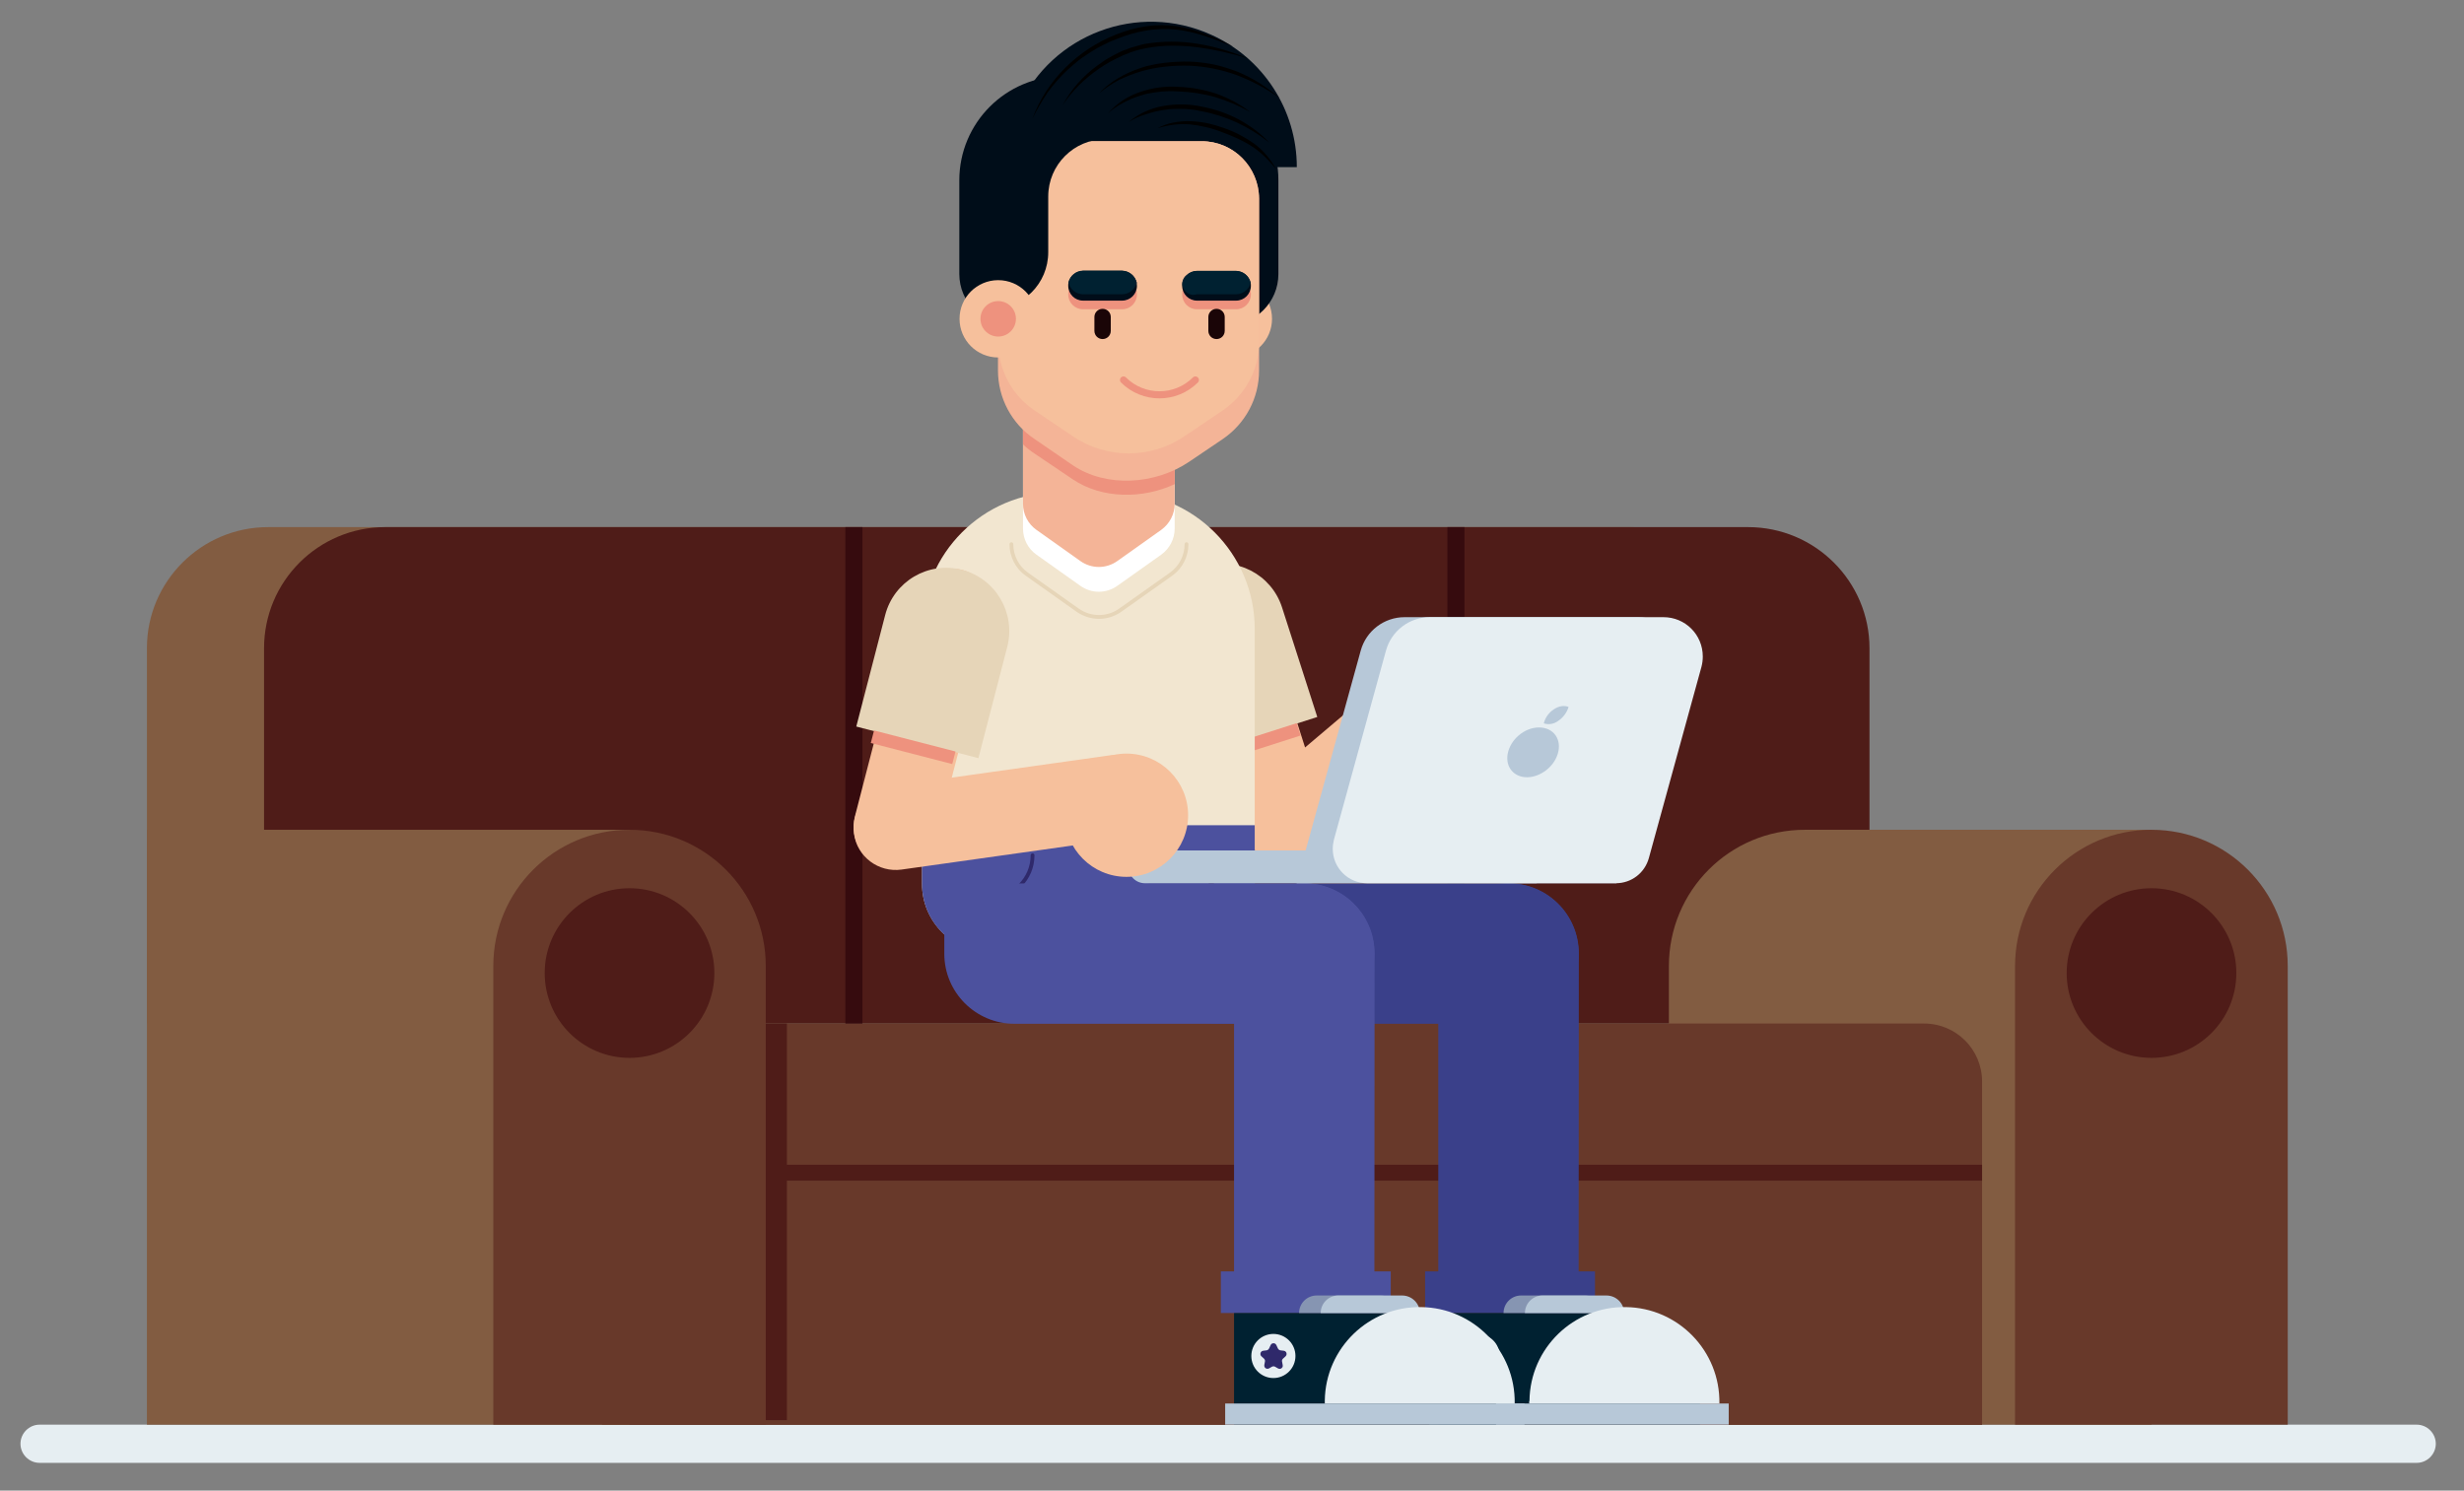 <?xml version="1.0" encoding="utf-8"?>
<!-- Generator: Adobe Illustrator 24.2.0, SVG Export Plug-In . SVG Version: 6.00 Build 0)  -->
<svg version="1.1" id="avatar" xmlns="http://www.w3.org/2000/svg" xmlns:xlink="http://www.w3.org/1999/xlink" x="0px" y="0px"
	 viewBox="0 0 1083.4 655.5" style="enable-background:new 0 0 1083.4 655.5;" xml:space="preserve">
<rect x="0" y="0" width="1083.4" height="655.5" fill="#808080" stroke="none"/>
<style type="text/css">
	.st0{fill:#E6EEF2;}
	.st1{fill:#825C41;}
	.st2{fill:#4F1C18;}
	.st3{fill:#68392A;}
	.st4{fill:#360B0E;}
	.st5{fill:#F6C09C;}
	.st6{fill:#E6D5B8;}
	.st7{fill:#EE927E;}
	.st8{fill:#F2E6D0;}
	.st9{fill:#FFFFFF;}
	.st10{fill:none;stroke:#E6D5B8;stroke-width:1.68;stroke-linecap:round;stroke-linejoin:round;}
	.st11{fill:#F4B497;}
	.st12{fill:#000D19;}
	.st13{fill:#002131;}
	.st14{fill:#1A0507;}
	.st15{fill:none;stroke:#EE927E;stroke-width:3.12;stroke-linecap:round;stroke-linejoin:round;}
	.st16{fill:#4C519E;}
	.st17{fill:#3A408A;}
	.st18{fill:#B7C8D8;}
	.st19{fill:#8695B2;}
	.st20{fill:#2F296B;}
	.st21{fill:none;stroke:#2F296B;stroke-width:1.68;stroke-linecap:round;stroke-linejoin:round;}
</style>
<path class="st0" d="M17.4,626.5h1045.2c4.6,0,8.4,3.8,8.4,8.4l0,0c0,4.6-3.8,8.4-8.4,8.4H17.4c-4.6,0-8.4-3.8-8.4-8.4l0,0
	C9,630.3,12.8,626.5,17.4,626.5z"/>
<path class="st1" d="M117.9,231.8h599.2c29.5,0,53.3,23.9,53.3,53.3v0v164.9l0,0H64.6l0,0v-165C64.6,255.7,88.5,231.8,117.9,231.8z"
	/>
<path class="st2" d="M822,285.1v165H116.1v-165c0-29.5,23.9-53.3,53.3-53.3c0,0,0,0,0,0h599.2C798.1,231.8,822,255.7,822,285.1
	C822,285.1,822,285.1,822,285.1z"/>
<path class="st1" d="M793.6,364.9H946l0,0v261.6l0,0H733.8l0,0V424.8C733.8,391.7,760.5,364.9,793.6,364.9
	C793.6,364.9,793.6,364.9,793.6,364.9z"/>
<path class="st3" d="M946,364.9L946,364.9c33.1,0,59.9,26.8,59.9,59.9v201.7l0,0H886l0,0V424.8C886,391.7,912.8,364.9,946,364.9
	C945.9,364.9,945.9,364.9,946,364.9z"/>
<circle class="st2" cx="946" cy="427.9" r="37.3"/>
<path class="st3" d="M871.5,475.6v151H264.7V450.1H846C860.1,450.1,871.5,461.5,871.5,475.6z"/>
<rect x="336.7" y="512.2" class="st2" width="534.8" height="7"/>
<rect x="371.7" y="231.8" class="st4" width="7.5" height="218.3"/>
<rect x="636.4" y="231.8" class="st4" width="7.5" height="218.3"/>
<path class="st5" d="M570.1,377.8L570.1,377.8c-9.7,3.1-20.1-2.2-23.3-12l-30-93.6c-3.1-9.7,2.2-20.1,12-23.3l0,0
	c9.7-3.1,20.1,2.2,23.3,12l30,93.6C585.2,364.3,579.9,374.7,570.1,377.8z"/>
<path class="st5" d="M653.9,285.2L653.9,285.2c6.6,7.8,5.6,19.5-2.2,26.1l-75,63.5c-7.8,6.6-19.5,5.6-26.1-2.2l0,0
	c-6.6-7.8-5.6-19.5,2.2-26.1l75-63.5C635.6,276.4,647.3,277.4,653.9,285.2z"/>
<circle class="st5" cx="647.6" cy="301.8" r="27.1"/>
<path class="st6" d="M510.9,284l15.5,48.2l52.8-16.9l-15.5-48.2c-4.7-14.6-20.3-22.6-34.9-17.9S506.2,269.4,510.9,284L510.9,284z"/>
<rect x="535.1" y="323.5" transform="matrix(0.952 -0.305 0.305 0.952 -73.184 184.538)" class="st7" width="37" height="5.7"/>
<path class="st8" d="M551.7,276.5v112.1c0,16.7-13.5,30.2-30.2,30.2h-85.9c-16.7,0-30.2-13.5-30.2-30.2V276.5c0-33.1,26.9-60,60-60
	c0,0,0,0,0,0h26.2C524.8,216.5,551.6,243.4,551.7,276.5C551.7,276.5,551.7,276.5,551.7,276.5z"/>
<path class="st9" d="M516.5,175.2v57.2c0,4.6-2.2,8.8-5.9,11.5l-19.3,13.7c-4.9,3.5-11.4,3.5-16.3,0l-19.3-13.7
	c-3.7-2.6-5.9-6.9-5.9-11.5v-57.2H516.5z"/>
<path class="st10" d="M521.7,239.3c0,5.2-2.5,10.2-6.8,13.2l-22.3,15.8c-5.6,4-13.1,4-18.8,0l-22.3-15.8c-4.3-3-6.8-8-6.8-13.2"/>
<path class="st11" d="M516.5,164.3v57.2c0,4.6-2.2,8.8-5.9,11.5l-19.3,13.7c-4.9,3.5-11.4,3.5-16.3,0l-19.3-13.7
	c-3.7-2.6-5.9-6.9-5.9-11.5v-57.2H516.5z"/>
<circle class="st5" cx="542.3" cy="140.2" r="17"/>
<circle class="st7" cx="542.3" cy="140.2" r="7.8"/>
<path class="st12" d="M467.6,33.5h48.7c25.3,0,45.8,20.5,45.8,45.8v41.2c0,12.4-10.1,22.5-22.5,22.5h-95.3
	c-12.4,0-22.5-10.1-22.5-22.5V79.3C421.8,54,442.3,33.5,467.6,33.5C467.6,33.5,467.6,33.5,467.6,33.5z"/>
<path class="st12" d="M570.2,73.5H465.1c-10.4,0-18.8-8.4-18.8-18.7c0-2.6,0.5-5.3,1.6-7.7c14.6-32.2,52.5-46.4,84.7-31.8
	C555.5,25.6,570.2,48.4,570.2,73.5L570.2,73.5z"/>
<path class="st12" d="M561.4,80.1h-93.1c0.4-25.7,21.5-46.3,47.2-45.9C540.7,34.6,561,54.9,561.4,80.1z"/>
<path class="st7" d="M516.5,164.3v48.6c-14.1,6.6-32,6.5-44.8-2.1l-16.9-11.4c-1.8-1.2-3.5-2.5-5-4v-31L516.5,164.3z"/>
<path class="st11" d="M553.6,87.3v75.7c0,12.1-6,23.3-16,30.1l-14.8,10c-14.8,10-36.3,11.5-51.1,1.5L454.8,193
	c-10-6.7-16-18-16-30.1V87.3c0-13.9,11.3-25.2,25.3-25.2h64.2C542.3,62.1,553.5,73.4,553.6,87.3z"/>
<path class="st5" d="M553.6,87.3v63.1c0,12.1-6,23.3-16,30.1l-16.9,11.4c-14.8,10-34.1,10-48.9,0l-16.9-11.4c-10-6.7-16-18-16-30.1
	V87.3c0-13.9,11.3-25.2,25.3-25.2h64.2C542.3,62.1,553.5,73.4,553.6,87.3z"/>
<path class="st12" d="M461,61.2h-11c-13.6,0-24.7,11-24.7,24.7v49.9h10.7c13.8,0,24.9-11.1,24.9-24.9c0,0,0,0,0,0V86.4
	c0-13.9,11.3-25.2,25.2-25.2H461z"/>
<path class="st7" d="M550,129.5c0,3.6-2.9,6.5-6.5,6.5h-17.2c-3.6,0-6.5-2.9-6.5-6.5c0-0.5,0-0.9,0.1-1.4c0.7-3,3.3-5.1,6.4-5.2
	h17.2c3.1,0,5.7,2.2,6.4,5.2C550,128.6,550,129,550,129.5z"/>
<path class="st12" d="M550,125.7c0,3.6-2.9,6.5-6.5,6.5h-17.2c-3.6,0-6.5-2.9-6.5-6.5c0-0.5,0-0.9,0.1-1.4c0.3-1.2,0.9-2.4,1.8-3.2
	c1.2-1.2,2.9-1.9,4.6-1.9h17.2c3.1,0,5.7,2.2,6.4,5.2C550,124.8,550,125.2,550,125.7z"/>
<path class="st13" d="M549.9,124.3c-0.3,1.2-0.9,2.3-1.8,3.2c-1.2,1.2-2.9,1.9-4.6,1.9h-17.2c-2.5,0.9-5.3-0.5-6.2-3.1
	c-0.7-1.9,0-4.1,1.6-5.3c1.2-1.2,2.9-1.9,4.6-1.9h17.2C546.6,119.2,549.2,121.3,549.9,124.3z"/>
<path class="st14" d="M534.9,135.8L534.9,135.8c2,0,3.6,1.6,3.6,3.6v6.1c0,2-1.6,3.6-3.6,3.6l0,0c-2,0-3.6-1.6-3.6-3.6v-6.1
	C531.3,137.4,532.9,135.8,534.9,135.8z"/>
<path class="st7" d="M499.9,129.5c0,3.6-2.9,6.5-6.5,6.5h-17.2c-3.6,0-6.5-2.9-6.5-6.5c0-0.5,0-0.9,0.1-1.4c0.7-3,3.3-5.1,6.4-5.2
	h17.2c3.1,0,5.7,2.2,6.4,5.2C499.8,128.6,499.9,129,499.9,129.5z"/>
<path class="st12" d="M499.9,125.7c0,3.6-2.9,6.5-6.5,6.5h-17.2c-3.6,0-6.5-2.9-6.5-6.5c0-0.5,0-0.9,0.1-1.4c0.7-3,3.3-5.1,6.4-5.2
	h17.2c3.1,0,5.7,2.2,6.4,5.2C499.8,124.8,499.9,125.2,499.9,125.7z"/>
<path class="st13" d="M499.8,124.3c-0.3,1.2-0.9,2.3-1.8,3.2c-1.2,1.2-2.9,1.9-4.6,1.9h-17.2c-3.1,0-5.7-2.2-6.4-5.2
	c0.7-3,3.3-5.1,6.4-5.2h17.2C496.5,119.2,499.1,121.3,499.8,124.3z"/>
<path class="st14" d="M484.8,135.8L484.8,135.8c2,0,3.6,1.6,3.6,3.6v6.1c0,2-1.6,3.6-3.6,3.6l0,0c-2,0-3.6-1.6-3.6-3.6v-6.1
	C481.2,137.4,482.8,135.8,484.8,135.8z"/>
<path class="st15" d="M525.6,167.1c-8.7,8.7-22.9,8.7-31.6,0"/>
<path class="st16" d="M551.7,362.9v25.8c0,16.7-13.5,30.2-30.2,30.2h-85.9c-16.7,0-30.2-13.5-30.2-30.2v-25.8H551.7z"/>
<rect x="626.6" y="559.1" class="st17" width="74.7" height="18.3"/>
<path class="st17" d="M694.1,419.3L694.1,419.3c0,17-13.8,30.9-30.9,30.9H535.9c-17,0-30.8-13.8-30.8-30.8c0,0,0,0,0,0v-30.9l0,0
	h158.1C680.3,388.4,694.1,402.2,694.1,419.3z"/>
<path class="st17" d="M694.1,577.4h-61.7l0,0V419.3c0-17,13.8-30.9,30.9-30.9l0,0c17,0,30.9,13.8,30.9,30.9L694.1,577.4L694.1,577.4
	z"/>
<path class="st13" d="M747.6,626.5H632.4l0,0v-49.1l0,0h83.1c17.7,0,32,14.3,32,32V626.5L747.6,626.5z"/>
<rect x="628.5" y="617.2" class="st18" width="131.6" height="9.3"/>
<path class="st19" d="M704.7,577.4h-43.6l0,0l0,0c0-4.3,3.5-7.7,7.7-7.7c0,0,0,0,0,0h28.1C701.2,569.7,704.7,573.2,704.7,577.4
	C704.7,577.4,704.7,577.4,704.7,577.4L704.7,577.4L704.7,577.4z"/>
<path class="st18" d="M714.1,577.4h-43.6l0,0l0,0c0-4.3,3.5-7.7,7.7-7.7c0,0,0,0,0,0h28.1C710.7,569.7,714.1,573.2,714.1,577.4
	C714.1,577.4,714.1,577.4,714.1,577.4L714.1,577.4L714.1,577.4L714.1,577.4z"/>
<path class="st0" d="M672.4,617.2h83.6c0.4-23.1-18.1-42.1-41.1-42.4c-23.1-0.4-42.1,18.1-42.4,41.1
	C672.3,616.4,672.3,616.8,672.4,617.2z"/>
<circle class="st0" cx="649.7" cy="596.3" r="9.7"/>
<path class="st20" d="M648.5,591.5l-0.7,1.5c-0.2,0.4-0.6,0.7-1,0.8l-1.6,0.2c-0.8,0.1-1.3,0.8-1.2,1.6c0,0.3,0.2,0.6,0.4,0.8
	l1.2,1.1c0.3,0.3,0.5,0.8,0.4,1.2l-0.3,1.6c-0.1,0.8,0.4,1.5,1.1,1.6c0.3,0.1,0.6,0,0.9-0.1l1.4-0.8c0.4-0.2,0.9-0.2,1.3,0l1.4,0.8
	c0.7,0.4,1.5,0.1,1.9-0.6c0.1-0.3,0.2-0.6,0.1-0.9l-0.3-1.6c-0.1-0.5,0.1-0.9,0.4-1.2l1.2-1.1c0.5-0.5,0.6-1.4,0-2
	c-0.2-0.2-0.5-0.4-0.8-0.4l-1.6-0.2c-0.4-0.1-0.8-0.4-1-0.8l-0.7-1.5c-0.3-0.7-1.1-1-1.8-0.7C648.9,590.9,648.6,591.2,648.5,591.5z"
	/>
<path class="st21" d="M546.7,394.9c-10.4,0-18.8-8.4-18.8-18.8c0,0,0,0,0,0"/>
<path class="st21" d="M435.2,394.9c10.4,0,18.8-8.4,18.8-18.7c0,0,0,0,0-0.1"/>
<path d="M453.9,52.3c3.1-8.4,8-16,14.4-22.4c6.4-6.4,14-11.4,22.4-14.7c4.2-1.7,8.5-2.9,13-3.6c4.5-0.7,9-0.7,13.5-0.1
	c4.5,0.7,8.8,1.8,13,3.5c4.2,1.6,8.2,3.5,12.1,5.5c-8.2-3.3-16.6-6.6-25.3-7.5c-8.7-0.9-17.5,0.7-25.6,4l-3,1.2
	c-0.5,0.2-1,0.4-1.5,0.7l-1.5,0.7c-1,0.5-2,1-2.9,1.5l-2.8,1.7c-0.9,0.6-1.9,1.2-2.7,1.8c-0.9,0.6-1.8,1.2-2.7,1.9
	c-1.7,1.4-3.4,2.8-5,4.3c-3.2,3-6.1,6.3-8.7,9.9C458.1,44.5,455.8,48.3,453.9,52.3z"/>
<path d="M467.2,46.3c3.7-6.9,8.9-12.8,15.2-17.4c0.8-0.6,1.6-1.1,2.4-1.7s1.6-1.1,2.5-1.6s1.7-1,2.5-1.4l2.6-1.3
	c0.9-0.5,1.8-0.8,2.7-1.1s1.8-0.8,2.8-1s1.9-0.6,2.8-0.8l1.4-0.4l1.4-0.3c7.7-1.3,15.6-1.3,23.3,0c3.8,0.6,7.6,1.5,11.3,2.6
	c3.7,1.1,7.3,2.4,10.9,3.9c-7.3-2.3-14.8-4-22.4-5c-3.8-0.5-7.6-0.7-11.4-0.7c-3.8,0-7.6,0.4-11.3,1.1l-1.4,0.3l-1.4,0.3
	c-0.9,0.2-1.8,0.5-2.7,0.8c-0.9,0.2-1.8,0.6-2.7,1s-1.8,0.6-2.6,1.1c-3.5,1.5-6.8,3.4-9.9,5.5c-3.1,2.2-6.1,4.6-8.8,7.3
	C471.8,40.1,469.3,43.1,467.2,46.3z"/>
<path d="M483.2,41.1c4.9-5.3,11.5-8.9,18.3-11.2l2.6-0.8l2.7-0.6c0.9-0.2,1.8-0.4,2.7-0.5s1.8-0.3,2.7-0.4c3.6-0.4,7.3-0.6,10.9-0.5
	c3.6,0.1,7.3,0.6,10.8,1.3c3.6,0.8,7,1.9,10.4,3.2c3.3,1.4,6.6,3.1,9.6,5c3,1.9,5.9,4.1,8.7,6.4c-3-2-6-3.9-9.2-5.6
	c-3.1-1.7-6.4-3.1-9.7-4.4c-6.6-2.4-13.6-3.8-20.7-4.1c-3.5-0.1-7.1,0-10.6,0.4c-3.5,0.4-7,1-10.4,2c-3.4,1-6.7,2.3-9.9,3.8
	C488.9,36.8,485.9,38.8,483.2,41.1z"/>
<path d="M487.2,49.8c3.8-4.3,8.6-7.5,14-9.3c5.4-1.9,11.1-2.7,16.9-2.3c5.7,0.2,11.3,1.2,16.7,3c5.3,1.9,10.4,4.6,14.8,8
	c-4.8-2.7-10-4.9-15.3-6.5c-5.3-1.5-10.8-2.3-16.3-2.5c-0.7-0.1-1.4,0-2.1-0.1c-0.7,0-1.4,0-2.1,0l-2.1,0.1c-0.7,0-1.4,0.1-2,0.2
	c-1.4,0.1-2.7,0.4-4.1,0.6s-2.7,0.6-4,1c-2.7,0.8-5.3,1.9-7.7,3.2C491.6,46.4,489.3,47.9,487.2,49.8z"/>
<path d="M496.2,53.7c4.4-3.7,9.6-6.1,15.3-7.1c5.6-1,11.4-0.9,17,0.3c5.6,1.1,11,2.9,16.1,5.6c5,2.7,9.6,6.1,13.5,10.2
	c-4.4-3.5-9.1-6.4-14.2-8.8c-5-2.3-10.3-4-15.7-5c-0.7-0.2-1.4-0.2-2-0.4s-1.4-0.2-2-0.3l-2-0.2c-0.7-0.1-1.4-0.1-2-0.1
	c-1.4-0.1-2.7,0-4.1,0s-2.7,0.2-4.1,0.4c-2.7,0.4-5.4,1-8,1.9C501.2,51,498.6,52.2,496.2,53.7z"/>
<path d="M509,56.4c2.2-1.2,4.5-2.1,7-2.5c2.5-0.5,5-0.7,7.5-0.6c2.5,0.1,5,0.4,7.5,0.9c2.5,0.6,4.9,1.3,7.2,2.1
	c4.8,1.7,9.2,4,13.3,6.9c2,1.5,3.9,3.3,5.5,5.2c1.6,1.9,3,4,4.2,6.1c-1.6-1.9-3.2-3.8-5-5.5c-1.7-1.7-3.6-3.2-5.7-4.6
	c-2-1.3-4.2-2.5-6.4-3.5c-2.2-1-4.5-2-6.8-2.8c-4.5-1.8-9.3-2.9-14.1-3.4C518.6,54.3,513.7,54.9,509,56.4z"/>
<rect x="536.8" y="559.1" class="st16" width="74.7" height="18.3"/>
<path class="st16" d="M604.3,419.3L604.3,419.3c0,17-13.8,30.9-30.9,30.9H446c-17,0-30.8-13.8-30.8-30.8c0,0,0,0,0,0v-30.9l0,0
	h158.1C590.4,388.4,604.2,402.2,604.3,419.3z"/>
<path class="st16" d="M604.3,577.4h-61.7l0,0V419.3c0-17,13.8-30.9,30.9-30.9l0,0c17,0,30.9,13.8,30.9,30.9L604.3,577.4L604.3,577.4
	L604.3,577.4z"/>
<path class="st13" d="M657.8,626.5H542.6l0,0v-49.1l0,0h83.2c17.7,0,32,14.3,32,32L657.8,626.5L657.8,626.5z"/>
<rect x="538.7" y="617.2" class="st18" width="131.6" height="9.3"/>
<path class="st19" d="M614.8,577.4h-43.6l0,0l0,0c0-4.3,3.5-7.7,7.7-7.7c0,0,0,0,0,0h28.2C611.4,569.7,614.8,573.2,614.8,577.4
	C614.8,577.4,614.8,577.4,614.8,577.4L614.8,577.4L614.8,577.4L614.8,577.4z"/>
<path class="st18" d="M624.3,577.4h-43.6l0,0l0,0c0-4.3,3.5-7.7,7.7-7.7c0,0,0,0,0,0h28.1C620.8,569.7,624.3,573.2,624.3,577.4
	C624.3,577.4,624.3,577.4,624.3,577.4L624.3,577.4L624.3,577.4L624.3,577.4z"/>
<path class="st0" d="M582.5,617.2H666c0.4-23.1-18.1-42.1-41.1-42.4c-23.1-0.4-42.1,18.1-42.4,41.1
	C582.5,616.4,582.5,616.8,582.5,617.2L582.5,617.2z"/>
<circle class="st0" cx="559.9" cy="596.3" r="9.7"/>
<path class="st20" d="M558.7,591.5l-0.7,1.5c-0.2,0.4-0.6,0.7-1,0.8l-1.6,0.2c-0.8,0.1-1.3,0.8-1.2,1.6c0,0.3,0.2,0.6,0.4,0.8
	l1.2,1.1c0.3,0.3,0.5,0.8,0.4,1.2l-0.3,1.6c-0.1,0.8,0.4,1.5,1.1,1.6c0.3,0.1,0.6,0,0.9-0.1l1.4-0.8c0.4-0.2,0.9-0.2,1.3,0l1.4,0.8
	c0.7,0.4,1.5,0.1,1.9-0.6c0.1-0.3,0.2-0.6,0.1-0.9l-0.3-1.6c-0.1-0.5,0.1-0.9,0.4-1.2l1.2-1.1c0.5-0.5,0.6-1.4,0-2
	c-0.2-0.2-0.5-0.4-0.8-0.4l-1.6-0.2c-0.4-0.1-0.8-0.4-1-0.8l-0.7-1.5c-0.3-0.7-1.1-1-1.8-0.7C559.1,590.9,558.8,591.2,558.7,591.5z"
	/>
<circle class="st5" cx="438.9" cy="140.2" r="17"/>
<circle class="st7" cx="438.9" cy="140.2" r="7.8"/>
<path class="st18" d="M503.4,374h172.3l0,0v14.4l0,0H503.4c-4,0-7.2-3.2-7.2-7.2c0,0,0,0,0,0l0,0C496.2,377.2,499.5,374,503.4,374z"
	/>
<path class="st18" d="M710.8,388.4H570.1l28.2-102.3c2.4-8.7,10.3-14.7,19.3-14.7h102.7c9.6,0,17.3,7.8,17.3,17.3
	c0,1.5-0.2,3.1-0.6,4.6L710.8,388.4z"/>
<path class="st0" d="M710.5,388.4H601.1c-8.4,0-15.1-6.8-15.1-15.1c0-1.4,0.2-2.7,0.5-4l22.9-83.2c2.4-8.7,10.3-14.7,19.3-14.7
	h102.7c9.6,0,17.3,7.7,17.3,17.3c0,1.6-0.2,3.1-0.6,4.6l-23.1,84C723.2,383.9,717.3,388.4,710.5,388.4z"/>
<path class="st5" d="M389.2,381.5L389.2,381.5c-9.9-2.6-15.8-12.6-13.3-22.5l24.6-95.1c2.6-9.9,12.6-15.8,22.5-13.3l0,0
	c9.9,2.6,15.8,12.6,13.3,22.5l-24.6,95.1C409.2,378.1,399.1,384,389.2,381.5z"/>
<path class="st5" d="M509.4,347.8L509.4,347.8c1.4,10.1-5.6,19.5-15.7,20.9l-97.3,13.7c-10.1,1.4-19.5-5.6-20.9-15.7l0,0
	c-1.4-10.1,5.6-19.5,15.7-20.9l97.3-13.7C498.7,330.7,508,337.7,509.4,347.8z"/>
<circle class="st5" cx="495.3" cy="358.5" r="27.1"/>
<path class="st6" d="M389.2,270.5l-12.7,49l53.7,13.9l12.7-49c3.8-14.8-5.1-30-19.9-33.8C408.1,246.7,393,255.7,389.2,270.5
	L389.2,270.5L389.2,270.5z"/>
<rect x="398.6" y="309.8" transform="matrix(0.25 -0.968 0.968 0.25 -16.654 635.141)" class="st7" width="5.7" height="37"/>
<path class="st18" d="M684.9,331.6c-1.8,5.8-7.8,10.2-13.5,10.2s-9.5-4.4-8.5-10.2c1.1-6.3,7.3-11.7,13.8-11.7
	S686.9,325.3,684.9,331.6z"/>
<path class="st18" d="M685,317.1c-1.8,1.3-4.1,1.7-6.2,1c0.6-2.5,2.2-4.7,4.3-6.1c2.3-1.6,4.8-1.9,6.6-1.1
	C688.9,313.4,687.3,315.6,685,317.1z"/>
<rect x="64.6" y="364.9" class="st1" width="212.2" height="261.6"/>
<rect x="264.7" y="450.1" class="st2" width="81.3" height="174.4"/>
<path class="st3" d="M276.8,364.9L276.8,364.9c33.1,0,59.9,26.8,59.9,59.9v201.7l0,0H216.9l0,0V424.8
	C216.9,391.7,243.7,364.9,276.8,364.9z"/>
<circle class="st2" cx="276.8" cy="427.9" r="37.3"/>
</svg>
